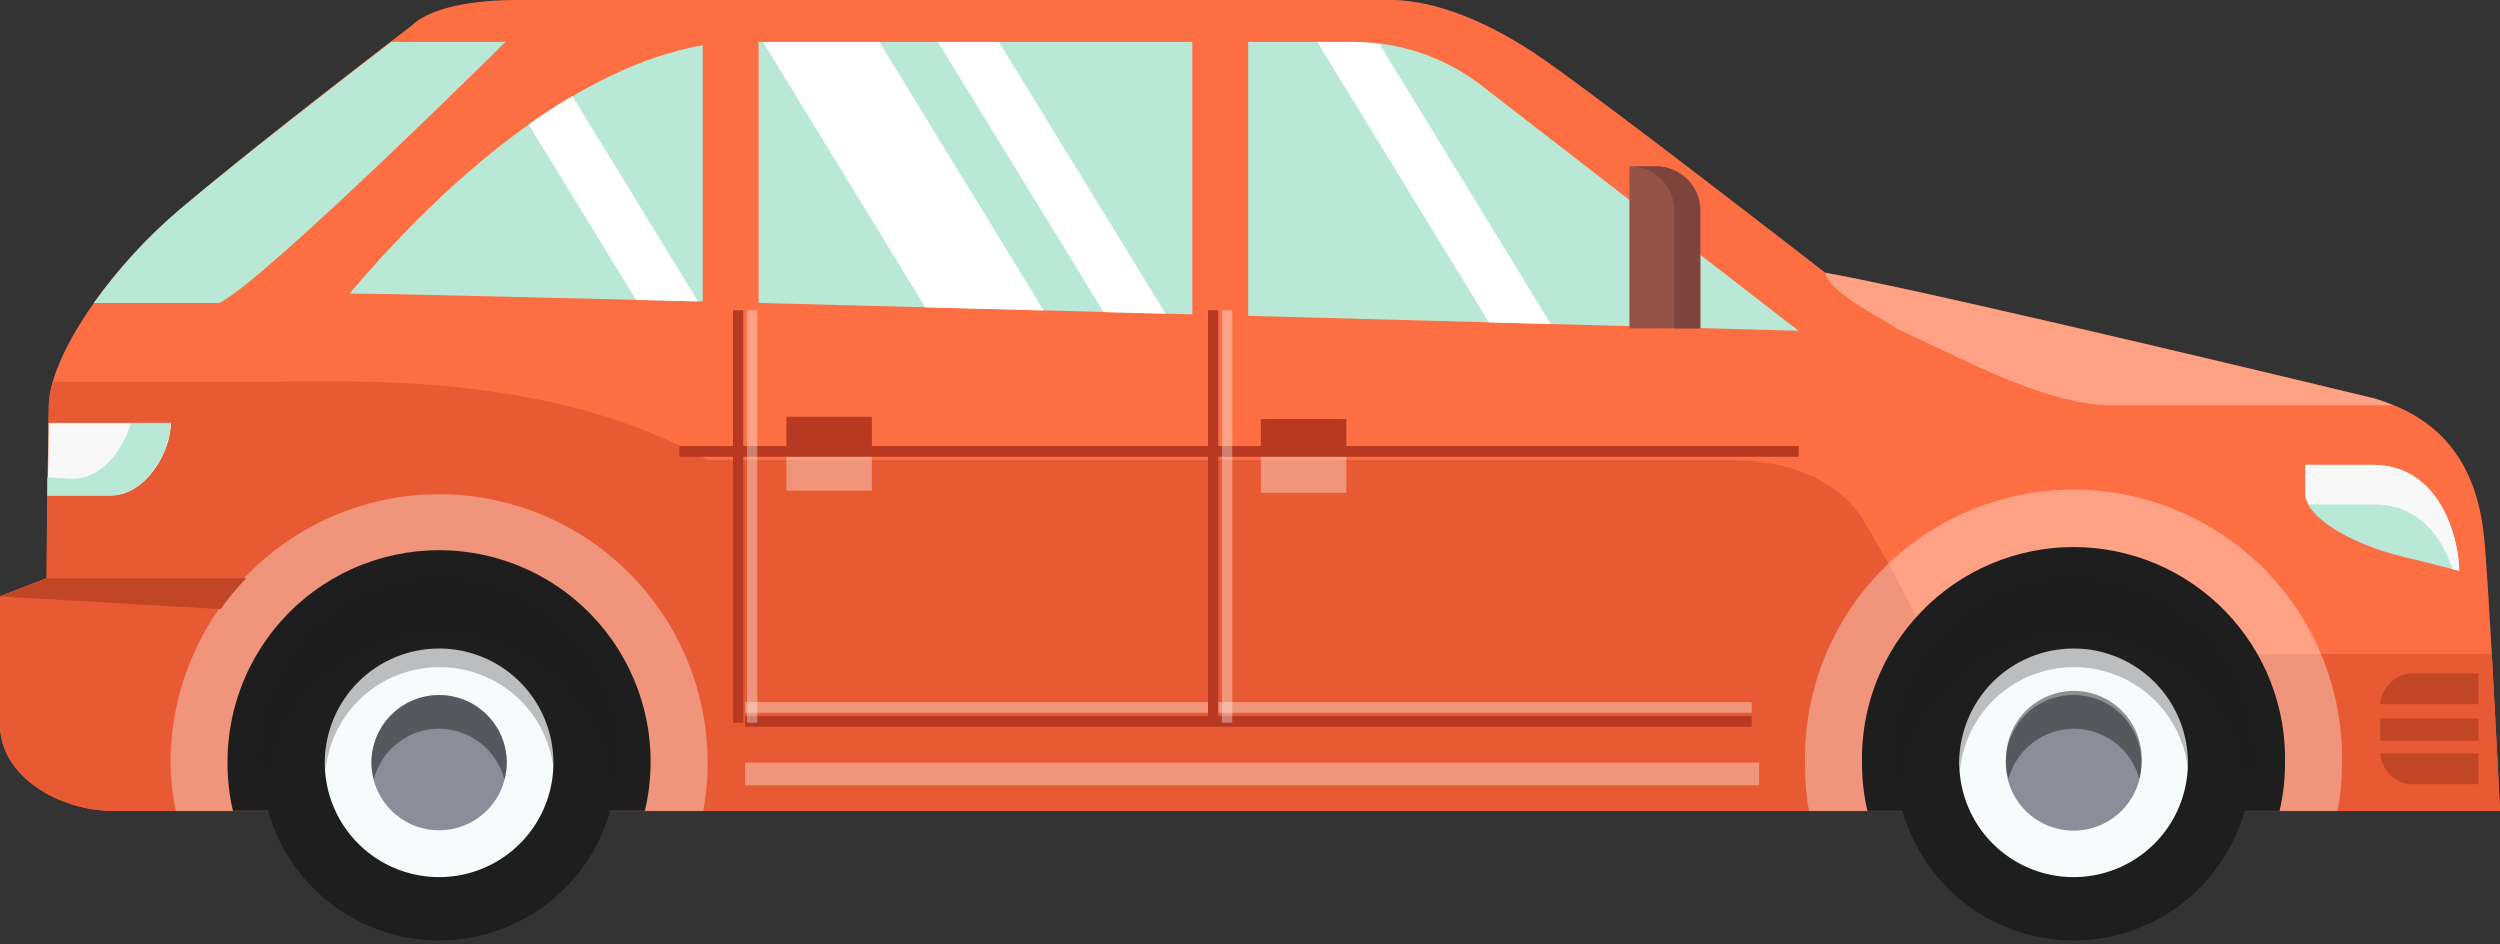 <svg width="180" height="68" viewBox="0 0 180 68" fill="none" xmlns="http://www.w3.org/2000/svg">
<rect x="0" y="0" width="180" height="68" fill="#333333" stroke="none"/>
<g clip-path="url(#clip0_157_1728)">
<path d="M37.063 0H100.19C102.372 0 106.239 0.836 111.269 4.363C116.298 7.891 131.401 19.623 131.401 19.623C139.788 21.138 170.986 28.689 170.986 28.689C175.349 29.996 178.197 32.883 178.824 38.422C179.151 40.931 180 58.384 180 58.384H8.217C4.194 58.384 0 55.863 0 52.179V42.942L3.358 41.636C3.358 37.273 3.514 29.212 3.514 29.212C3.514 26.194 7.042 20.158 12.908 15.128C18.773 10.099 29.643 1.842 29.643 1.842C31.276 0.248 35.221 0 37.063 0Z" fill="#FD6F43"/>
<path d="M0 52.166V42.929L3.358 41.623C3.358 37.259 3.514 29.199 3.514 29.199C3.534 28.618 3.63 28.042 3.802 27.487H18.826C25.358 27.487 39.258 26.664 50.938 33.105H124.268C127.534 33.105 131.767 33.85 134.066 37.298C135.987 40.446 137.702 43.715 139.2 47.084H179.412C179.713 52.505 180 58.397 180 58.397H8.217C4.194 58.384 0 55.863 0 52.166Z" fill="#E85A34"/>
<path d="M12.907 15.103C17.558 11.183 24.979 5.474 28.166 3.018H36.397C36.397 3.018 18.786 20.472 15.768 21.818H6.754C8.521 19.335 10.588 17.079 12.907 15.103Z" fill="#BAE8D6"/>
<path d="M3.514 30.453H12.306C12.306 32.465 10.569 35.679 7.917 35.679H3.436L3.514 30.453Z" fill="#F8F8F8"/>
<path d="M5.2 34.477C7.356 34.477 8.897 32.334 9.42 30.453H12.281C12.281 32.465 10.543 35.679 7.891 35.679H3.41V34.372L5.2 34.477Z" fill="#BAE8D6"/>
<path d="M177.061 41.1C177.061 38.919 175.755 33.471 170.855 33.471H165.982V35.561C165.982 37.155 169 39.088 173.037 40.094C174.461 40.408 177.061 41.1 177.061 41.1Z" fill="#BAE8D6"/>
<path d="M170.855 33.471C175.794 33.471 177.061 38.919 177.061 41.1L176.591 40.983C175.846 38.723 174.187 36.319 170.908 36.319H166.205C166.072 36.087 165.995 35.828 165.982 35.561V33.471H170.855Z" fill="#F8F8F8"/>
<path d="M178.446 50.702V48.481H173.455C172.909 48.562 172.406 48.826 172.029 49.229C171.652 49.633 171.422 50.152 171.378 50.702H178.446Z" fill="#C14625"/>
<path d="M178.446 54.243V56.464H173.455C172.908 56.385 172.404 56.123 172.026 55.719C171.649 55.315 171.42 54.794 171.378 54.243H178.446Z" fill="#C14625"/>
<path d="M178.446 51.735H171.378V53.329H178.446V51.735Z" fill="#C14625"/>
<g style="mix-blend-mode:overlay" opacity="0.35">
<path d="M129.964 55.092C129.896 52.511 130.347 49.944 131.288 47.54C132.229 45.136 133.642 42.945 135.444 41.096C137.245 39.248 139.399 37.778 141.777 36.775C144.155 35.771 146.711 35.254 149.292 35.254C151.874 35.254 154.429 35.771 156.807 36.775C159.186 37.778 161.339 39.248 163.141 41.096C164.942 42.945 166.355 45.136 167.296 47.54C168.238 49.944 168.688 52.511 168.621 55.092C168.616 56.197 168.511 57.299 168.307 58.384H130.238C130.047 57.297 129.956 56.196 129.964 55.092Z" fill="white"/>
</g>
<path d="M134.066 55.066C134.006 53.029 134.356 51.001 135.094 49.101C135.833 47.202 136.945 45.47 138.365 44.008C139.784 42.546 141.483 41.383 143.36 40.59C145.237 39.796 147.255 39.387 149.293 39.387C151.331 39.387 153.348 39.796 155.225 40.59C157.102 41.383 158.801 42.546 160.22 44.008C161.64 45.47 162.752 47.202 163.491 49.101C164.229 51.001 164.579 53.029 164.519 55.066C164.516 56.184 164.384 57.297 164.127 58.385H134.458C134.201 57.297 134.069 56.184 134.066 55.066Z" fill="#1E1E1E"/>
<path d="M136.509 54.922C136.509 57.452 137.259 59.925 138.664 62.028C140.07 64.131 142.067 65.771 144.404 66.739C146.741 67.707 149.313 67.96 151.794 67.466C154.275 66.973 156.554 65.755 158.343 63.966C160.131 62.177 161.349 59.898 161.843 57.417C162.336 54.937 162.083 52.365 161.115 50.028C160.147 47.691 158.508 45.693 156.404 44.288C154.301 42.882 151.828 42.132 149.299 42.132C147.619 42.131 145.955 42.46 144.402 43.102C142.85 43.745 141.439 44.687 140.251 45.875C139.063 47.063 138.121 48.473 137.479 50.026C136.837 51.578 136.507 53.242 136.509 54.922Z" fill="#1E1E1E"/>
<path opacity="0.56" d="M149.298 45.385C146.191 45.386 143.189 46.519 140.857 48.572C138.524 50.626 137.02 53.46 136.626 56.542C136.554 56.005 136.515 55.464 136.508 54.922C136.454 53.209 136.744 51.502 137.362 49.904C137.979 48.305 138.912 46.847 140.105 45.615C141.297 44.384 142.725 43.405 144.303 42.737C145.881 42.068 147.578 41.724 149.292 41.724C151.006 41.724 152.702 42.068 154.281 42.737C155.859 43.405 157.287 44.384 158.479 45.615C159.672 46.847 160.604 48.305 161.222 49.904C161.84 51.502 162.13 53.209 162.075 54.922C162.069 55.464 162.03 56.005 161.958 56.542C161.564 53.462 160.062 50.63 157.732 48.577C155.402 46.523 152.404 45.389 149.298 45.385Z" fill="#1E1E1E"/>
<path d="M141.068 54.922C141.068 56.55 141.551 58.142 142.455 59.495C143.36 60.849 144.645 61.904 146.149 62.526C147.653 63.149 149.308 63.312 150.905 62.995C152.501 62.677 153.968 61.893 155.119 60.742C156.27 59.591 157.054 58.125 157.371 56.528C157.689 54.932 157.526 53.277 156.903 51.773C156.28 50.269 155.225 48.983 153.871 48.079C152.518 47.175 150.927 46.692 149.299 46.692C147.116 46.692 145.023 47.559 143.479 49.102C141.935 50.646 141.068 52.739 141.068 54.922Z" fill="#F8FBFC"/>
<path opacity="0.28" d="M149.299 48.037C147.235 48.04 145.248 48.818 143.731 50.216C142.214 51.615 141.278 53.532 141.107 55.588C141.094 55.367 141.094 55.144 141.107 54.922C141.063 53.815 141.243 52.709 141.637 51.673C142.03 50.637 142.629 49.691 143.397 48.892C144.165 48.092 145.086 47.456 146.106 47.022C147.126 46.588 148.223 46.364 149.331 46.364C150.44 46.364 151.537 46.588 152.557 47.022C153.576 47.456 154.498 48.092 155.266 48.892C156.034 49.691 156.633 50.637 157.026 51.673C157.419 52.709 157.6 53.815 157.555 54.922C157.555 55.144 157.555 55.366 157.555 55.588C157.384 53.521 156.438 51.594 154.907 50.194C153.377 48.794 151.373 48.024 149.299 48.037Z" fill="#1E1E1E"/>
<path d="M144.413 54.922C144.413 55.889 144.7 56.833 145.237 57.637C145.773 58.44 146.537 59.066 147.429 59.436C148.322 59.806 149.305 59.903 150.252 59.714C151.2 59.526 152.071 59.06 152.754 58.377C153.437 57.694 153.903 56.823 154.091 55.875C154.28 54.928 154.183 53.945 153.813 53.052C153.443 52.16 152.817 51.397 152.014 50.86C151.21 50.323 150.266 50.036 149.299 50.036C148.657 50.034 148.021 50.16 147.427 50.405C146.834 50.65 146.294 51.009 145.84 51.463C145.386 51.917 145.026 52.457 144.781 53.05C144.537 53.644 144.411 54.28 144.413 54.922Z" fill="#8C8D9A"/>
<path opacity="0.48" d="M149.299 52.466C148.229 52.473 147.19 52.83 146.343 53.484C145.496 54.138 144.887 55.052 144.609 56.085C144.505 55.693 144.448 55.289 144.439 54.883C144.405 54.221 144.506 53.559 144.735 52.937C144.965 52.316 145.319 51.747 145.776 51.266C146.232 50.785 146.782 50.403 147.391 50.141C148 49.88 148.656 49.745 149.319 49.745C149.982 49.745 150.638 49.88 151.247 50.141C151.856 50.403 152.405 50.785 152.862 51.266C153.318 51.747 153.672 52.316 153.902 52.937C154.132 53.559 154.232 54.221 154.198 54.883C154.189 55.289 154.132 55.693 154.028 56.085C153.749 55.045 153.134 54.127 152.279 53.472C151.423 52.818 150.376 52.464 149.299 52.466Z" fill="#1E1E1E"/>
<g style="mix-blend-mode:overlay" opacity="0.35">
<path d="M12.28 55.092C12.256 52.399 12.795 49.731 13.862 47.259C14.929 44.786 16.501 42.564 18.477 40.734C20.453 38.904 22.789 37.508 25.336 36.633C27.883 35.759 30.585 35.426 33.268 35.656C35.951 35.887 38.556 36.675 40.917 37.97C43.278 39.266 45.342 41.041 46.977 43.18C48.612 45.32 49.782 47.778 50.413 50.396C51.043 53.014 51.119 55.735 50.637 58.384H12.659C12.433 57.301 12.306 56.199 12.28 55.092Z" fill="white"/>
</g>
<path d="M16.382 55.066C16.351 52.906 16.78 50.765 17.64 48.783C18.5 46.802 19.771 45.026 21.369 43.573C22.968 42.12 24.857 41.024 26.912 40.358C28.966 39.691 31.139 39.469 33.286 39.706C35.433 39.943 37.505 40.634 39.364 41.733C41.224 42.832 42.828 44.314 44.071 46.08C45.315 47.847 46.168 49.857 46.574 51.979C46.981 54.1 46.932 56.283 46.43 58.384H16.774C16.517 57.297 16.386 56.184 16.382 55.066Z" fill="#1E1E1E"/>
<path d="M18.825 54.922C18.825 57.452 19.575 59.925 20.981 62.028C22.386 64.131 24.384 65.771 26.721 66.739C29.058 67.707 31.629 67.96 34.11 67.466C36.591 66.973 38.87 65.755 40.659 63.966C42.448 62.177 43.666 59.898 44.159 57.417C44.653 54.937 44.4 52.365 43.431 50.028C42.464 47.691 40.824 45.693 38.721 44.288C36.618 42.882 34.145 42.132 31.615 42.132C29.935 42.131 28.271 42.46 26.719 43.102C25.166 43.745 23.756 44.687 22.567 45.875C21.38 47.063 20.437 48.473 19.795 50.026C19.153 51.578 18.823 53.242 18.825 54.922Z" fill="#1E1E1E"/>
<path opacity="0.56" d="M31.616 45.385C28.509 45.389 25.509 46.523 23.177 48.576C20.845 50.629 19.34 53.461 18.943 56.542C18.871 56.005 18.832 55.464 18.826 54.922C18.771 53.209 19.061 51.502 19.679 49.904C20.297 48.305 21.23 46.847 22.422 45.615C23.614 44.384 25.042 43.405 26.62 42.737C28.199 42.068 29.895 41.724 31.609 41.724C33.323 41.724 35.02 42.068 36.598 42.737C38.176 43.405 39.604 44.384 40.797 45.615C41.989 46.847 42.922 48.305 43.54 49.904C44.157 51.502 44.447 53.209 44.393 54.922C44.393 55.464 44.354 56.006 44.275 56.542C43.881 53.462 42.379 50.63 40.049 48.577C37.719 46.523 34.721 45.389 31.616 45.385Z" fill="#1E1E1E"/>
<path d="M23.385 54.922C23.385 56.55 23.867 58.142 24.772 59.495C25.676 60.849 26.962 61.904 28.466 62.526C29.97 63.149 31.624 63.312 33.221 62.995C34.818 62.677 36.284 61.893 37.435 60.742C38.586 59.591 39.37 58.125 39.688 56.528C40.005 54.932 39.842 53.277 39.219 51.773C38.596 50.269 37.541 48.983 36.188 48.079C34.834 47.175 33.243 46.692 31.615 46.692C29.432 46.692 27.339 47.559 25.795 49.102C24.252 50.646 23.385 52.739 23.385 54.922Z" fill="#F8FBFC"/>
<path opacity="0.28" d="M31.616 48.037C29.553 48.04 27.566 48.818 26.049 50.216C24.532 51.615 23.595 53.532 23.425 55.588C23.412 55.367 23.412 55.144 23.425 54.922C23.381 53.815 23.561 52.709 23.954 51.673C24.347 50.637 24.946 49.691 25.714 48.892C26.482 48.092 27.404 47.456 28.424 47.022C29.443 46.588 30.54 46.364 31.649 46.364C32.757 46.364 33.854 46.588 34.874 47.022C35.894 47.456 36.815 48.092 37.583 48.892C38.351 49.691 38.95 50.637 39.343 51.673C39.737 52.709 39.917 53.815 39.873 54.922C39.873 55.144 39.873 55.366 39.873 55.588C39.702 53.521 38.756 51.594 37.225 50.194C35.694 48.794 33.691 48.024 31.616 48.037Z" fill="#1E1E1E"/>
<path d="M26.742 54.922C26.745 55.885 27.033 56.826 27.57 57.626C28.107 58.425 28.869 59.048 29.759 59.415C30.65 59.782 31.63 59.876 32.574 59.687C33.518 59.497 34.385 59.032 35.066 58.35C35.746 57.668 36.209 56.8 36.395 55.855C36.582 54.91 36.485 53.931 36.116 53.041C35.747 52.152 35.122 51.391 34.321 50.856C33.52 50.322 32.578 50.036 31.615 50.036C30.974 50.036 30.339 50.163 29.747 50.408C29.155 50.654 28.617 51.014 28.165 51.468C27.712 51.922 27.354 52.461 27.109 53.053C26.865 53.646 26.741 54.281 26.742 54.922Z" fill="#8C8D9A"/>
<path opacity="0.48" d="M31.615 52.466C30.536 52.468 29.489 52.828 28.637 53.49C27.786 54.152 27.179 55.079 26.912 56.124C26.802 55.733 26.744 55.329 26.742 54.922C26.742 53.63 27.256 52.391 28.169 51.477C29.083 50.563 30.323 50.049 31.615 50.049C32.908 50.049 34.147 50.563 35.061 51.477C35.975 52.391 36.488 53.63 36.488 54.922C36.486 55.329 36.429 55.733 36.318 56.124C36.047 55.081 35.44 54.157 34.589 53.495C33.738 52.834 32.693 52.472 31.615 52.466Z" fill="#1E1E1E"/>
<path d="M126.122 51.944H53.642" stroke="#B73921" stroke-width="0.77" stroke-miterlimit="10"/>
<g style="mix-blend-mode:overlay" opacity="0.35">
<path d="M126.122 50.938H53.642" stroke="white" stroke-width="0.77" stroke-miterlimit="10"/>
</g>
<g style="mix-blend-mode:overlay" opacity="0.35">
<path d="M126.658 54.909H53.642V56.542H126.658V54.909Z" fill="white"/>
</g>
<path d="M129.494 23.816L106.514 6.036C103.762 3.971 100.389 2.906 96.95 3.018H53.342C47.306 3.018 37.233 6.937 25.162 21.138C32.374 21.138 129.494 23.816 129.494 23.816Z" fill="#BAE8D6"/>
<path d="M117.317 11.98H119.264C119.681 11.98 120.094 12.062 120.479 12.222C120.864 12.381 121.214 12.615 121.509 12.91C121.804 13.205 122.037 13.555 122.197 13.94C122.356 14.325 122.439 14.738 122.439 15.155V23.646H117.317V11.98Z" fill="#955348"/>
<path d="M119.264 11.98H117.383C117.799 11.98 118.211 12.062 118.596 12.222C118.98 12.382 119.329 12.616 119.623 12.911C119.917 13.206 120.149 13.556 120.307 13.941C120.466 14.326 120.546 14.738 120.544 15.155V23.646H122.4V15.155C122.4 14.319 122.07 13.518 121.484 12.924C120.897 12.329 120.099 11.99 119.264 11.98Z" fill="#7C443D"/>
<path d="M89.87 2.443H85.846V23.241H89.87V2.443Z" fill="#FD6F43"/>
<path d="M54.621 2.482H50.598V22.353H54.621V2.482Z" fill="#FD6F43"/>
<g style="mix-blend-mode:overlay" opacity="0.35">
<path d="M90.784 35.482H96.938V32.504H90.784V35.482Z" fill="white"/>
</g>
<path d="M90.784 32.491H96.938V30.165H90.784V32.491Z" fill="#B73921"/>
<g style="mix-blend-mode:overlay" opacity="0.35">
<path d="M56.621 35.326H62.774V32.347H56.621V35.326Z" fill="white"/>
</g>
<path d="M56.621 32.334H62.774V30.009H56.621V32.334Z" fill="#B73921"/>
<path d="M129.507 32.504H48.913" stroke="#B73921" stroke-width="0.77" stroke-miterlimit="10"/>
<g style="mix-blend-mode:overlay" opacity="0.35">
<path d="M131.414 19.636C139.893 21.177 170.934 28.689 170.934 28.689C171.403 28.831 171.866 28.997 172.318 29.186H152.108C147.078 29.186 140.703 25.476 136.509 23.646C136.183 23.241 131.741 21.203 131.414 19.636Z" fill="white"/>
</g>
<path d="M15.886 43.857L0 42.942L3.358 41.636H17.728C17.057 42.326 16.441 43.069 15.886 43.857Z" fill="#C14625"/>
<path d="M87.348 52.035V22.34" stroke="#B73921" stroke-width="0.74" stroke-miterlimit="10"/>
<g style="mix-blend-mode:overlay" opacity="0.35">
<path d="M88.353 52.035V22.34" stroke="white" stroke-width="0.74" stroke-miterlimit="10"/>
</g>
<path d="M53.145 52.035V22.34" stroke="#B73921" stroke-width="0.74" stroke-miterlimit="10"/>
<g style="mix-blend-mode:overlay" opacity="0.35">
<path d="M54.151 52.035V22.34" stroke="white" stroke-width="0.74" stroke-miterlimit="10"/>
</g>
<g style="mix-blend-mode:overlay">
<path d="M99.328 3.175L111.66 23.333L107.206 23.215L94.847 3.018H96.95C97.745 3.022 98.539 3.074 99.328 3.175Z" fill="white"/>
</g>
<g style="mix-blend-mode:overlay">
<path d="M50.259 21.7L45.804 21.595L38.057 8.949C39.141 8.191 40.186 7.512 41.205 6.911L50.259 21.7Z" fill="white"/>
</g>
<g style="mix-blend-mode:overlay">
<path d="M83.925 22.588L79.47 22.471L67.529 3.018H71.919L83.925 22.588Z" fill="white"/>
</g>
<g style="mix-blend-mode:overlay">
<path d="M75.146 22.353L66.628 22.131L54.935 3.018H63.31L75.146 22.353Z" fill="white"/>
</g>
</g>
<defs>
<clipPath id="clip0_157_1728">
<rect width="180" height="67.699" fill="white"/>
</clipPath>
</defs>
</svg>

